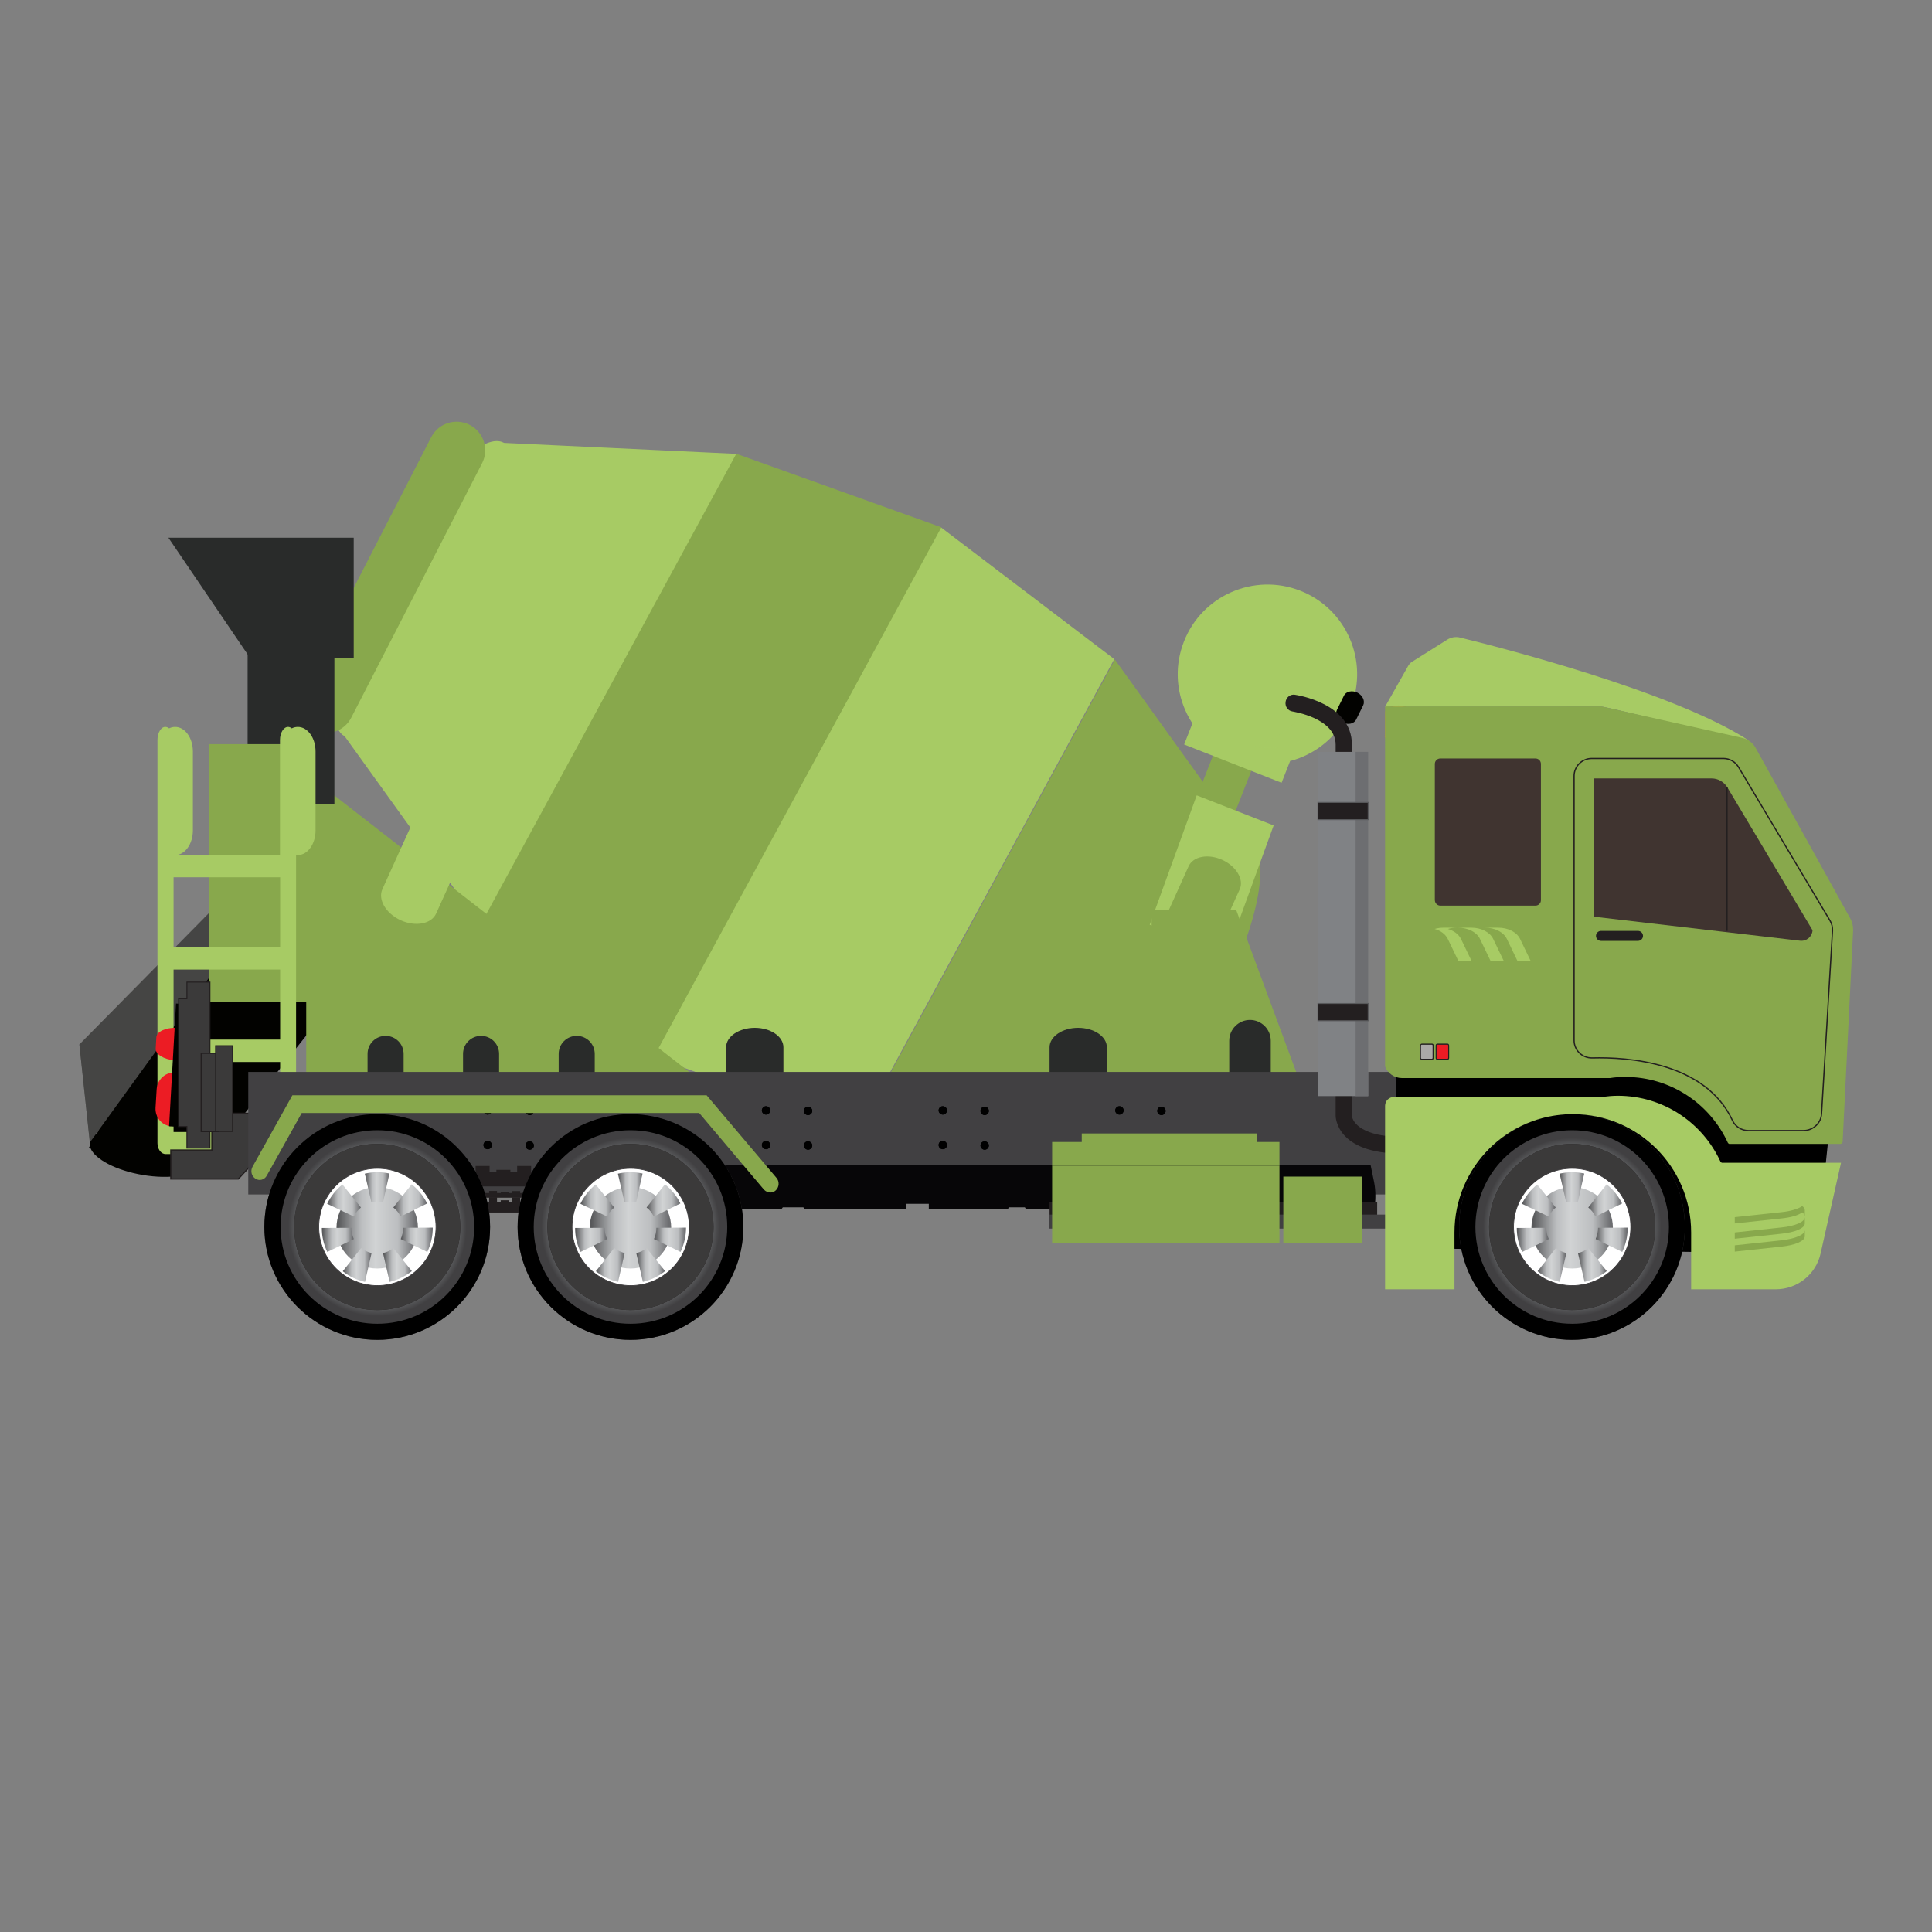 <?xml version="1.0" encoding="utf-8"?>
<!-- Generator: Adobe Illustrator 23.0.1, SVG Export Plug-In . SVG Version: 6.00 Build 0)  -->
<svg version="1.1" id="Layer_1" xmlns="http://www.w3.org/2000/svg" xmlns:xlink="http://www.w3.org/1999/xlink" x="0px" y="0px"
	 viewBox="0 0 1200 1200" style="enable-background:new 0 0 1200 1200;" xml:space="preserve">
<rect x="0" y="0" width="1200" height="1200" fill="#808080" stroke="none"/>
<style type="text/css">
	.st0{display:none;}
	.st1{display:inline;}
	.st2{fill:url(#SVGID_1_);}
	.st3{fill:url(#SVGID_2_);}
	.st4{fill:#A7CB64;}
	.st5{fill:#88A84C;}
	.st6{fill:#292B2A;}
	.st7{opacity:0.16;fill:#A7CB64;enable-background:new    ;}
	.st8{fill:#020200;}
	.st9{opacity:0.28;fill:#F5F5F5;enable-background:new    ;}
	.st10{fill:#EC1C24;}
	.st11{fill:#3B3A3A;stroke:#231F20;stroke-width:0.591;stroke-miterlimit:10;}
	.st12{fill:#3B3A3A;stroke:#231F20;stroke-width:0.774;stroke-miterlimit:10;}
	.st13{fill:#414042;}
	.st14{fill:#070608;}
	.st15{fill:#231F20;}
	.st16{fill:#3D3B3D;}
	.st17{fill:url(#SVGID_3_);}
	.st18{fill:#3B3A3A;}
	.st19{fill:#FFFFFF;stroke:#3D3B3D;stroke-width:0.429;stroke-miterlimit:10;}
	.st20{fill:url(#SVGID_4_);}
	.st21{fill:url(#SVGID_5_);}
	.st22{fill:url(#SVGID_6_);}
	.st23{fill:url(#SVGID_7_);}
	.st24{fill:url(#SVGID_8_);}
	.st25{fill:url(#SVGID_9_);}
	.st26{fill:url(#SVGID_10_);}
	.st27{fill:url(#SVGID_11_);}
	.st28{fill:url(#SVGID_12_);}
	.st29{fill:url(#SVGID_13_);}
	.st30{fill:url(#SVGID_14_);}
	.st31{fill:url(#SVGID_15_);}
	.st32{fill:url(#SVGID_16_);}
	.st33{fill:url(#SVGID_17_);}
	.st34{fill:url(#SVGID_18_);}
	.st35{fill:url(#SVGID_19_);}
	.st36{fill:url(#SVGID_20_);}
	.st37{fill:#FFB932;stroke:#A97C50;stroke-width:0.36;stroke-miterlimit:10;}
	.st38{fill:#808285;}
	.st39{fill:#6D6E71;}
	.st40{fill:#231F20;stroke:#58595B;stroke-width:0.576;stroke-miterlimit:10;}
	.st41{fill:url(#SVGID_21_);}
	.st42{fill:url(#SVGID_22_);}
	.st43{fill:url(#SVGID_23_);}
	.st44{fill:url(#SVGID_24_);}
	.st45{fill:url(#SVGID_25_);}
	.st46{fill:url(#SVGID_26_);}
	.st47{fill:url(#SVGID_27_);}
	.st48{fill:url(#SVGID_28_);}
	.st49{fill:url(#SVGID_29_);}
	.st50{fill:none;stroke:#231F20;stroke-width:0.774;stroke-miterlimit:10;}
	.st51{fill:#403430;}
	.st52{fill:#ED1C24;}
	.st53{fill:#ABA9A7;}
</style>
<g class="st0">
	<path class="st1" d="M944.2,598.3c-1.6,0-2.9,1.3-2.9,2.9c0,1.6,1.3,2.9,2.9,2.9c1.6,0,2.9-1.3,2.9-2.9
		C947.1,599.6,945.8,598.3,944.2,598.3z"/>
	<path class="st1" d="M944.2,598.3c-1.6,0-2.9,1.3-2.9,2.9c0,1.6,1.3,2.9,2.9,2.9c1.6,0,2.9-1.3,2.9-2.9
		C947.1,599.6,945.8,598.3,944.2,598.3z"/>
	<g class="st1">
		<path d="M944.2,599.2c-1.1,0-2,0.9-2,2.1c0,1.1,0.9,2,2.1,2c1.1,0,2-0.9,2-2.1C946.2,600.1,945.3,599.1,944.2,599.2z"/>
		<path d="M942.1,601.2c0-1.1,0.9-2.1,2.1-2.1c1.1,0,2.1,0.9,2.1,2.1c0,1.1-0.9,2.1-2.1,2.1C943.1,603.3,942.1,602.4,942.1,601.2z
			 M946.2,601.2c0-1.1-0.9-2-2.1-2c-1.1,0-2,0.9-2,2.1c0,1.1,0.9,2,2.1,2C945.3,603.2,946.2,602.3,946.2,601.2z"/>
	</g>
	<g class="st1">
		<g>
			<path d="M944.2,599.6c-0.9,0-1.6,0.7-1.6,1.6c0,0.9,0.7,1.6,1.6,1.6c0.9,0,1.6-0.7,1.6-1.6S945,599.6,944.2,599.6z"/>
			<path d="M942.5,601.2c0-0.9,0.7-1.7,1.7-1.7c0.9,0,1.7,0.7,1.7,1.7c0,0.9-0.7,1.7-1.7,1.7C943.3,602.9,942.5,602.2,942.5,601.2z
				 M945.7,601.2c0-0.8-0.7-1.5-1.5-1.5s-1.5,0.7-1.5,1.5s0.7,1.5,1.5,1.5S945.7,602,945.7,601.2z"/>
		</g>
	</g>
</g>
<g class="st0">
	<path class="st1" d="M914.9,598.6c-1.6,0-2.9,1.3-2.9,2.9c0,1.6,1.3,2.9,2.9,2.9c1.6,0,2.9-1.3,2.9-2.9
		C917.8,599.9,916.5,598.6,914.9,598.6z"/>
	<path class="st1" d="M914.9,598.6c-1.6,0-2.9,1.3-2.9,2.9c0,1.6,1.3,2.9,2.9,2.9c1.6,0,2.9-1.3,2.9-2.9
		C917.8,599.9,916.5,598.6,914.9,598.6z"/>
	<g class="st1">
		<path d="M914.9,599.5c-1.1,0-2,0.9-2,2.1c0,1.1,0.9,2,2.1,2c1.1,0,2-0.9,2-2.1C917,600.4,916,599.5,914.9,599.5z"/>
		<path d="M912.8,601.6c0-1.1,0.9-2.1,2.1-2.1c1.1,0,2.1,0.9,2.1,2.1c0,1.1-0.9,2.1-2.1,2.1C913.8,603.6,912.8,602.7,912.8,601.6z
			 M916.9,601.5c0-1.1-0.9-2-2.1-2c-1.1,0-2,0.9-2,2.1c0,1.1,0.9,2,2.1,2C916,603.6,917,602.6,916.9,601.5z"/>
	</g>
	<g class="st1">
		<g>
			<path d="M914.9,599.9c-0.9,0-1.6,0.7-1.6,1.6c0,0.9,0.7,1.6,1.6,1.6c0.9,0,1.6-0.7,1.6-1.6C916.5,600.6,915.7,599.9,914.9,599.9z
				"/>
			<path d="M913.2,601.6c0-0.9,0.7-1.7,1.7-1.7c0.9,0,1.7,0.7,1.7,1.7c0,0.9-0.7,1.7-1.7,1.7C914,603.2,913.2,602.5,913.2,601.6z
				 M916.4,601.5c0-0.8-0.7-1.5-1.5-1.5s-1.5,0.7-1.5,1.5s0.7,1.5,1.5,1.5S916.4,602.3,916.4,601.5z"/>
		</g>
	</g>
</g>
<linearGradient id="SVGID_1_" gradientUnits="userSpaceOnUse" x1="1046.176" y1="471.15" x2="1054.23" y2="471.15" gradientTransform="matrix(1 0 0 -1 0 1200)">
	<stop  offset="0" style="stop-color:#231F20"/>
	<stop  offset="0.413" style="stop-color:#252122"/>
	<stop  offset="0.562" style="stop-color:#2B2729"/>
	<stop  offset="0.667" style="stop-color:#353334"/>
	<stop  offset="0.739" style="stop-color:#414042"/>
	<stop  offset="0.765" style="stop-color:#4D4D4F"/>
	<stop  offset="0.798" style="stop-color:#555658"/>
	<stop  offset="0.849" style="stop-color:#58595B"/>
	<stop  offset="0.921" style="stop-color:#414042"/>
</linearGradient>
<rect x="1046.2" y="690.3" class="st2" width="8.1" height="77.1"/>
<linearGradient id="SVGID_2_" gradientUnits="userSpaceOnUse" x1="1054.23" y1="486.75" x2="1068.63" y2="486.75" gradientTransform="matrix(1 0 0 -1 0 1200)">
	<stop  offset="0" style="stop-color:#231F20"/>
	<stop  offset="0.413" style="stop-color:#252122"/>
	<stop  offset="0.562" style="stop-color:#2B2729"/>
	<stop  offset="0.667" style="stop-color:#353334"/>
	<stop  offset="0.739" style="stop-color:#414042"/>
	<stop  offset="0.765" style="stop-color:#4D4D4F"/>
	<stop  offset="0.798" style="stop-color:#555658"/>
	<stop  offset="0.849" style="stop-color:#58595B"/>
	<stop  offset="0.921" style="stop-color:#414042"/>
</linearGradient>
<rect x="1054.2" y="693.4" class="st3" width="14.4" height="39.7"/>
<g>
	<polygon class="st4" points="405.3,656.2 533.2,702.1 692.1,409.4 584,327.2 	"/>
	<polygon class="st5" points="297.9,574.3 406,656.6 584.7,327.5 456.9,281.7 	"/>
	<path class="st4" d="M312.9,275c0.1,0,0.1,0.1,0.2,0.1l144.2,6.8l-64,117.8l-30.9,57l-64,117.8L214,457.2c0,0,0,0-0.1,0
		c-13.9-7.5-3-54.4,24.3-104.7C265.6,302.1,299,267.4,312.9,275z"/>
	<path class="st5" d="M776.8,526.9c13.7,7.8,2.7,54.5-24.5,104.6c-27.1,49.9-60.2,84.4-74.3,77.6l-144.4-6.8l64-117.8l30.9-57
		l64-117.8L776.8,526.9z"/>
	<path class="st5" d="M194.3,453.4L194.3,453.4c8.7,4.5,19.5,1,23.9-7.7l81.2-157.9c4.5-8.7,1-19.5-7.7-23.9l0,0
		c-8.7-4.5-19.5-1-23.9,7.7l-81.2,157.9C182.2,438.1,185.6,448.9,194.3,453.4z"/>
	<path class="st6" d="M451,670.8v-20.3c0-6.7,8-12.1,17.8-12.1s17.8,5.4,17.8,12.1v20.3H451z"/>
	<path class="st6" d="M651.9,670.8v-20.3c0-6.7,8-12.1,17.8-12.1s17.8,5.4,17.8,12.1v20.3H651.9z"/>
	
		<rect x="736.8" y="471.5" transform="matrix(0.366 -0.931 0.931 0.366 31.909 1015.478)" class="st5" width="48.1" height="25.6"/>
	<polygon class="st4" points="714.1,574.4 761.8,593.2 791.1,512.7 743.3,494 	"/>
	<g>
		<path class="st4" d="M735.4,398.4c-11.3,28.6,2.8,61,31.5,72.2c28.6,11.3,61-2.8,72.2-31.5c11.2-28.6-2.8-61-31.5-72.2
			C779,355.7,746.6,369.8,735.4,398.4z"/>
		<path class="st7" d="M818.9,427.2c5.8-14.7,5.4-30.6,0-44.6c14.6,12.6,20.4,33.5,13,52.4c-8.5,21.5-31.2,33.3-53.1,28.6
			C796.5,458.4,811.7,445.4,818.9,427.2z"/>
		
			<rect x="760.8" y="435.1" transform="matrix(0.366 -0.931 0.931 0.366 51.962 1011.468)" class="st4" width="14.4" height="65"/>
	</g>
	<polygon class="st5" points="715.3,667.5 805.7,667.5 767.9,565.4 715.3,565.4 	"/>
	<path class="st8" d="M834,448.8c3.3,1.6,7.1,0.8,8.4-2l4.3-8.7c1.3-2.7-0.3-6.2-3.6-7.9l0,0c-3.3-1.6-7.1-0.8-8.4,2l-4.3,8.7
		C829.1,443.6,830.7,447.1,834,448.8L834,448.8z"/>
	<path class="st6" d="M763.5,667.9v-21.5c0-7.1,5.8-12.9,12.9-12.9c7.1,0,12.9,5.8,12.9,12.9v21.5H763.5z"/>
	<path class="st5" d="M720,578.5c-2.8,6.1,2.1,14.3,10.8,18.3l0,0c8.8,4,18.1,2.2,20.9-3.9l18.3-40.5c2.8-6.1-2.1-14.3-10.8-18.3
		l0,0c-8.8-4-18.1-2.2-20.9,3.9L720,578.5z"/>
	<g>
		<path class="st8" d="M55.8,709.6c-0.1,0.7-0.1,1.5,0,2.2l-0.6,1.1l1,0.2c2.7,6.9,15.9,13.9,32.5,16.7s31.4,0.4,36.1-5.3l1,0.2
			l120.5-152.5l-104.4-17.3l-92.6,93.8L55.8,709.6z M59.4,704.6l2-2.8l-1.3,2.4C59.9,704.2,59.6,704.4,59.4,704.6z"/>
		<polygon class="st9" points="164.1,560 55.8,709.6 49.3,648.6 140.7,556.1 		"/>
	</g>
	<polygon class="st5" points="190.2,675.9 441.1,675.9 192.7,482.4 190.2,462.2 	"/>
	<rect x="153.8" y="396.4" class="st6" width="53.9" height="102.8"/>
	<polygon class="st6" points="155.2,408.5 219.7,408.5 219.7,334 104.6,334 	"/>
	<path class="st6" d="M347,673.2v-18.6c0-6.2,5-11.2,11.2-11.2s11.2,5,11.2,11.2v18.6H347z"/>
	<path class="st6" d="M287.6,673.2v-18.6c0-6.2,5-11.2,11.2-11.2s11.2,5,11.2,11.2v18.6H287.6z"/>
	<path class="st6" d="M228.3,673.2v-18.6c0-6.2,5-11.2,11.2-11.2s11.2,5,11.2,11.2v18.6H228.3z"/>
	<path class="st4" d="M237.5,552.3c-2.9,6.5,2.2,15.1,11.4,19.3l0,0c9.2,4.2,19.1,2.3,22-4.2l19.3-42.7c2.9-6.5-2.2-15.1-11.4-19.2
		l0,0c-9.2-4.2-19.1-2.3-22,4.2L237.5,552.3z"/>
	<rect x="129.7" y="462.2" class="st5" width="62" height="160.2"/>
	<path class="st4" d="M97.8,459.5v7.2v49v193c0,0.3,0,0.6,0,0.8c0,0.1,0,0.2,0,0.4c0,3.4,1.8,6.3,4.2,6.8c0.3,0.1,0.5,0.1,0.8,0.1
		h76.1c0.3,0,0.5,0,0.8-0.1c2.4-0.5,4.2-3.3,4.2-6.8c0-0.1,0-0.2,0-0.4c0-0.3,0-0.6,0-0.8V531c0.4,0.1,0.7,0.1,1.1,0.1
		c6.1,0,11-6.9,11-15.3v-49c0-8.5-4.9-15.3-11-15.3c-1.3,0-2.6,0.3-3.8,0.9c-0.7-0.6-1.5-0.9-2.3-0.9c-2.7,0-5,3.6-5,8.1v7.2v49
		v15.3h-65.1h-1.1V531c0.4,0.1,0.7,0.1,1.1,0.1c6.1,0,11-6.9,11-15.3v-49c0-8.5-4.9-15.3-11-15.3c-1.3,0-2.6,0.3-3.8,0.9
		c-0.7-0.6-1.5-0.9-2.3-0.9C100.1,451.4,97.8,455.1,97.8,459.5z M174,645.7h-66.2v-43.5H174V645.7z M174,703.1h-66.2v-43.5H174
		V703.1z M174,544.9v43.5h-66.2v-43.5H174z"/>
	<g>
		<g>
			<g>
				<path class="st10" d="M107.9,666.2c-5.5,0-10.2,4.5-10.6,10.3l-0.7,11.6c-0.3,5.8,3.8,10.8,9.3,11.4L107.9,666.2z"/>
				<path class="st10" d="M109.5,638.4c-6.7-0.2-12.2,2.4-12.4,5.9l-0.4,7c-0.2,3.5,5,6.7,11.7,7.3L109.5,638.4z"/>
			</g>
			
				<rect x="71.5" y="659.3" transform="matrix(5.650797e-02 -0.998 0.998 5.650797e-02 -557.011 733.668)" class="st8" width="76.4" height="4.4"/>
		</g>
		<polygon class="st11" points="110.9,699.7 110.9,620.3 116.1,620.3 116.1,610 130.4,610 130.4,713.1 116.1,713.1 116.1,699.7 		
			"/>
		<path class="st12" d="M131.6,714.3v-22.8h33v19.2c0,2.3-0.9,4.6-2.5,6.3L148,732.3h-41.9v-18H131.6z"/>
		<g>
			<rect x="125" y="654.2" class="st12" width="10.5" height="48.6"/>
			<rect x="134" y="649.6" class="st12" width="10.5" height="53.1"/>
		</g>
	</g>
	<rect x="154.2" y="665.8" class="st13" width="967.1" height="76.1"/>
	<path class="st14" d="M485.4,751l0.8-1.1H499l0.7,1.1h62.9v-3.3h14.3v3.3H626l0.6-1.1h10l0.6,1.1h216.4c0.9-5,1-11.1-0.1-16.7
		l-2.2-10.7H395.2l1,27.4H485.4z"/>
	<g>
		<rect x="288.9" y="728.1" class="st15" width="45.3" height="8.8"/>
		<rect x="321.2" y="724.2" class="st15" width="8.7" height="7.8"/>
		<rect x="308.3" y="726.6" class="st15" width="8.7" height="7.8"/>
		<rect x="295.4" y="724.2" class="st15" width="8.7" height="7.8"/>
	</g>
	<g>
		<rect x="300.3" y="741" class="st15" width="25.2" height="2.9"/>
		<rect x="318.2" y="739.8" class="st15" width="4.9" height="2.6"/>
		<rect x="311" y="740.6" class="st15" width="4.9" height="2.6"/>
		<rect x="303.8" y="739.7" class="st15" width="4.9" height="2.6"/>
	</g>
	<g>
		<rect x="300.3" y="746.5" class="st15" width="25.2" height="6.6"/>
		<rect x="318.2" y="743.7" class="st15" width="4.9" height="5.8"/>
		<rect x="311" y="745.5" class="st15" width="4.9" height="5.8"/>
		<rect x="303.8" y="743.6" class="st15" width="4.9" height="5.8"/>
	</g>
	<g>
		<path class="st16" d="M461.7,762.1c0,38.7-31.4,70.1-70.1,70.1s-70.1-31.4-70.1-70.1c0-38.7,31.4-70.1,70.1-70.1
			C430.3,692.1,461.7,723.4,461.7,762.1z"/>
		<path d="M461.7,762.1c0,38.7-31.4,70.1-70.1,70.1s-70.1-31.4-70.1-70.1c0-38.7,31.4-70.1,70.1-70.1
			C430.3,692.1,461.7,723.4,461.7,762.1z"/>
		
			<radialGradient id="SVGID_3_" cx="3635.58" cy="437.9" r="60.1" gradientTransform="matrix(-1 0 0 -1 4027.18 1200)" gradientUnits="userSpaceOnUse">
			<stop  offset="0" style="stop-color:#231F20"/>
			<stop  offset="0.413" style="stop-color:#252122"/>
			<stop  offset="0.562" style="stop-color:#2B2729"/>
			<stop  offset="0.667" style="stop-color:#353334"/>
			<stop  offset="0.739" style="stop-color:#414042"/>
			<stop  offset="0.765" style="stop-color:#4D4D4F"/>
			<stop  offset="0.798" style="stop-color:#555658"/>
			<stop  offset="0.849" style="stop-color:#58595B"/>
			<stop  offset="0.921" style="stop-color:#414042"/>
		</radialGradient>
		<path class="st17" d="M451.7,762.1c0,33.2-26.9,60.1-60.1,60.1s-60.1-26.9-60.1-60.1c0-33.2,26.9-60.1,60.1-60.1
			S451.7,728.9,451.7,762.1z"/>
		<path class="st15" d="M443.2,762.1c0,28.5-23.1,51.6-51.6,51.6S340,790.6,340,762.1s23.1-51.6,51.6-51.6
			C420.1,710.6,443.2,733.7,443.2,762.1z"/>
		<path class="st18" d="M443.2,762.1c0,28.5-23.1,51.6-51.6,51.6S340,790.6,340,762.1s23.1-51.6,51.6-51.6
			C420.1,710.6,443.2,733.7,443.2,762.1z"/>
		<path class="st19" d="M428.1,762.1c0,20.1-16.3,36.4-36.4,36.4s-36.4-16.3-36.4-36.4c0-20.1,16.3-36.4,36.4-36.4
			C411.7,725.7,428.1,742,428.1,762.1z"/>
		<g>
			<g>
				
					<linearGradient id="SVGID_4_" gradientUnits="userSpaceOnUse" x1="3610.28" y1="437.4" x2="3660.88" y2="437.4" gradientTransform="matrix(-1 0 0 -1 4027.18 1200)">
					<stop  offset="3.030300e-02" style="stop-color:#6D6E71"/>
					<stop  offset="0.248" style="stop-color:#BCBEC0"/>
					<stop  offset="0.521" style="stop-color:#D1D3D4"/>
					<stop  offset="0.691" style="stop-color:#BCBEC0"/>
					<stop  offset="0.976" style="stop-color:#58595B"/>
				</linearGradient>
				<path class="st20" d="M416.9,762.6c0,14-11.3,25.3-25.3,25.3s-25.3-11.3-25.3-25.3s11.3-25.3,25.3-25.3S416.9,748.6,416.9,762.6
					z"/>
			</g>
			<g>
				
					<linearGradient id="SVGID_5_" gradientUnits="userSpaceOnUse" x1="3604.58" y1="454.4" x2="3625.58" y2="454.4" gradientTransform="matrix(-1 0 0 -1 4027.18 1200)">
					<stop  offset="3.030300e-02" style="stop-color:#6D6E71"/>
					<stop  offset="0.248" style="stop-color:#BCBEC0"/>
					<stop  offset="0.521" style="stop-color:#D1D3D4"/>
					<stop  offset="0.691" style="stop-color:#BCBEC0"/>
					<stop  offset="0.976" style="stop-color:#58595B"/>
				</linearGradient>
				<path class="st21" d="M401.6,750l11.4-14.4c4,3.2,7.4,7.3,9.6,11.9l-16.5,8.1C405,753.4,403.5,751.4,401.6,750z"/>
				
					<linearGradient id="SVGID_6_" gradientUnits="userSpaceOnUse" x1="3614.08" y1="414.3" x2="3631.98" y2="414.3" gradientTransform="matrix(-1 0 0 -1 4027.18 1200)">
					<stop  offset="3.030300e-02" style="stop-color:#6D6E71"/>
					<stop  offset="0.248" style="stop-color:#BCBEC0"/>
					<stop  offset="0.521" style="stop-color:#D1D3D4"/>
					<stop  offset="0.691" style="stop-color:#BCBEC0"/>
					<stop  offset="0.976" style="stop-color:#58595B"/>
				</linearGradient>
				<path class="st22" d="M413.1,789.5c-4,3.2-8.8,5.5-13.8,6.7l-4.1-17.9c2.3-0.5,4.6-1.6,6.4-3.1L413.1,789.5z"/>
				
					<linearGradient id="SVGID_7_" gradientUnits="userSpaceOnUse" x1="3645.641" y1="454.35" x2="3666.665" y2="454.35" gradientTransform="matrix(-1 0 0 -1 4027.18 1200)">
					<stop  offset="3.030300e-02" style="stop-color:#6D6E71"/>
					<stop  offset="0.248" style="stop-color:#BCBEC0"/>
					<stop  offset="0.521" style="stop-color:#D1D3D4"/>
					<stop  offset="0.691" style="stop-color:#BCBEC0"/>
					<stop  offset="0.976" style="stop-color:#58595B"/>
				</linearGradient>
				<path class="st23" d="M377.1,755.6l-16.6-7.9c2.2-4.6,5.5-8.8,9.5-12l11.5,14.3C379.7,751.5,378.1,753.4,377.1,755.6z"/>
				
					<linearGradient id="SVGID_8_" gradientUnits="userSpaceOnUse" x1="3601.08" y1="429.95" x2="3621.034" y2="429.95" gradientTransform="matrix(-1 0 0 -1 4027.18 1200)">
					<stop  offset="3.030300e-02" style="stop-color:#6D6E71"/>
					<stop  offset="0.248" style="stop-color:#BCBEC0"/>
					<stop  offset="0.521" style="stop-color:#D1D3D4"/>
					<stop  offset="0.691" style="stop-color:#BCBEC0"/>
					<stop  offset="0.976" style="stop-color:#58595B"/>
				</linearGradient>
				<path class="st24" d="M407.7,762.6L407.7,762.6l18.4-0.1v0.1c0,5.2-1.2,10.3-3.4,15l-16.5-8C407.2,767.4,407.7,765,407.7,762.6z
					"/>
				
					<linearGradient id="SVGID_9_" gradientUnits="userSpaceOnUse" x1="3650.08" y1="429.9" x2="3670.041" y2="429.9" gradientTransform="matrix(-1 0 0 -1 4027.18 1200)">
					<stop  offset="3.030300e-02" style="stop-color:#6D6E71"/>
					<stop  offset="0.248" style="stop-color:#BCBEC0"/>
					<stop  offset="0.521" style="stop-color:#D1D3D4"/>
					<stop  offset="0.691" style="stop-color:#BCBEC0"/>
					<stop  offset="0.976" style="stop-color:#58595B"/>
				</linearGradient>
				<path class="st25" d="M375.5,762.6c0,2.4,0.6,4.8,1.6,7l-16.5,8c-2.3-4.7-3.4-9.7-3.4-14.9L375.5,762.6z"/>
				
					<linearGradient id="SVGID_10_" gradientUnits="userSpaceOnUse" x1="3628.016" y1="462.556" x2="3643.316" y2="462.556" gradientTransform="matrix(-1 0 0 -1 4027.18 1200)">
					<stop  offset="3.030300e-02" style="stop-color:#6D6E71"/>
					<stop  offset="0.248" style="stop-color:#BCBEC0"/>
					<stop  offset="0.521" style="stop-color:#D1D3D4"/>
					<stop  offset="0.691" style="stop-color:#BCBEC0"/>
					<stop  offset="0.976" style="stop-color:#58595B"/>
				</linearGradient>
				<path class="st26" d="M383.8,729c5-1.2,10.3-1.2,15.3-0.1l-4,17.9c-2.3-0.5-4.8-0.5-7.2,0L383.8,729z"/>
				
					<linearGradient id="SVGID_11_" gradientUnits="userSpaceOnUse" x1="3639.139" y1="414.3" x2="3657.039" y2="414.3" gradientTransform="matrix(-1 0 0 -1 4027.18 1200)">
					<stop  offset="3.030300e-02" style="stop-color:#6D6E71"/>
					<stop  offset="0.248" style="stop-color:#BCBEC0"/>
					<stop  offset="0.521" style="stop-color:#D1D3D4"/>
					<stop  offset="0.691" style="stop-color:#BCBEC0"/>
					<stop  offset="0.976" style="stop-color:#58595B"/>
				</linearGradient>
				<path class="st27" d="M388,778.3l-4.1,17.9c-5-1.1-9.8-3.4-13.8-6.6l11.4-14.4C383.5,776.7,385.7,777.7,388,778.3z"/>
			</g>
		</g>
	</g>
	<g>
		<path class="st16" d="M304.4,762.1c0,38.7-31.4,70.1-70.1,70.1s-70.1-31.4-70.1-70.1c0-38.7,31.4-70.1,70.1-70.1
			C273,692.1,304.4,723.4,304.4,762.1z"/>
		<path d="M304.4,762.1c0,38.7-31.4,70.1-70.1,70.1s-70.1-31.4-70.1-70.1c0-38.7,31.4-70.1,70.1-70.1
			C273,692.1,304.4,723.4,304.4,762.1z"/>
		
			<radialGradient id="SVGID_12_" cx="3792.78" cy="437.9" r="60.1" gradientTransform="matrix(-1 0 0 -1 4027.18 1200)" gradientUnits="userSpaceOnUse">
			<stop  offset="0" style="stop-color:#231F20"/>
			<stop  offset="0.413" style="stop-color:#252122"/>
			<stop  offset="0.562" style="stop-color:#2B2729"/>
			<stop  offset="0.667" style="stop-color:#353334"/>
			<stop  offset="0.739" style="stop-color:#414042"/>
			<stop  offset="0.765" style="stop-color:#4D4D4F"/>
			<stop  offset="0.798" style="stop-color:#555658"/>
			<stop  offset="0.849" style="stop-color:#58595B"/>
			<stop  offset="0.921" style="stop-color:#414042"/>
		</radialGradient>
		<path class="st28" d="M294.5,762.1c0,33.2-26.9,60.1-60.1,60.1s-60.1-26.9-60.1-60.1c0-33.2,26.9-60.1,60.1-60.1
			C267.5,702,294.5,728.9,294.5,762.1z"/>
		<path class="st15" d="M285.9,762.1c0,28.5-23.1,51.6-51.6,51.6s-51.6-23.1-51.6-51.6s23.1-51.6,51.6-51.6
			C262.8,710.6,285.9,733.7,285.9,762.1z"/>
		<path class="st18" d="M285.9,762.1c0,28.5-23.1,51.6-51.6,51.6s-51.6-23.1-51.6-51.6s23.1-51.6,51.6-51.6
			C262.8,710.6,285.9,733.7,285.9,762.1z"/>
		<path class="st19" d="M270.8,762.1c0,20.1-16.3,36.4-36.4,36.4S198,782.2,198,762.1c0-20.1,16.3-36.4,36.4-36.4
			C254.5,725.7,270.8,742,270.8,762.1z"/>
		<g>
			<g>
				
					<linearGradient id="SVGID_13_" gradientUnits="userSpaceOnUse" x1="3767.58" y1="437.4" x2="3818.18" y2="437.4" gradientTransform="matrix(-1 0 0 -1 4027.18 1200)">
					<stop  offset="3.030300e-02" style="stop-color:#6D6E71"/>
					<stop  offset="0.248" style="stop-color:#BCBEC0"/>
					<stop  offset="0.521" style="stop-color:#D1D3D4"/>
					<stop  offset="0.691" style="stop-color:#BCBEC0"/>
					<stop  offset="0.976" style="stop-color:#58595B"/>
				</linearGradient>
				<path class="st29" d="M259.6,762.6c0,14-11.3,25.3-25.3,25.3S209,776.6,209,762.6s11.3-25.3,25.3-25.3S259.6,748.6,259.6,762.6z
					"/>
			</g>
			<g>
				
					<linearGradient id="SVGID_14_" gradientUnits="userSpaceOnUse" x1="3761.851" y1="454.4" x2="3782.851" y2="454.4" gradientTransform="matrix(-1 0 0 -1 4027.18 1200)">
					<stop  offset="3.030300e-02" style="stop-color:#6D6E71"/>
					<stop  offset="0.248" style="stop-color:#BCBEC0"/>
					<stop  offset="0.521" style="stop-color:#D1D3D4"/>
					<stop  offset="0.691" style="stop-color:#BCBEC0"/>
					<stop  offset="0.976" style="stop-color:#58595B"/>
				</linearGradient>
				<path class="st30" d="M244.3,750l11.4-14.4c4,3.2,7.4,7.3,9.6,11.9l-16.5,8.1C247.8,753.4,246.2,751.4,244.3,750z"/>
				
					<linearGradient id="SVGID_15_" gradientUnits="userSpaceOnUse" x1="3771.356" y1="414.3" x2="3789.256" y2="414.3" gradientTransform="matrix(-1 0 0 -1 4027.18 1200)">
					<stop  offset="3.030300e-02" style="stop-color:#6D6E71"/>
					<stop  offset="0.248" style="stop-color:#BCBEC0"/>
					<stop  offset="0.521" style="stop-color:#D1D3D4"/>
					<stop  offset="0.691" style="stop-color:#BCBEC0"/>
					<stop  offset="0.976" style="stop-color:#58595B"/>
				</linearGradient>
				<path class="st31" d="M255.8,789.5c-4,3.2-8.8,5.5-13.8,6.7l-4.1-17.9c2.3-0.5,4.6-1.6,6.4-3.1L255.8,789.5z"/>
				
					<linearGradient id="SVGID_16_" gradientUnits="userSpaceOnUse" x1="3802.927" y1="454.35" x2="3823.951" y2="454.35" gradientTransform="matrix(-1 0 0 -1 4027.18 1200)">
					<stop  offset="3.030300e-02" style="stop-color:#6D6E71"/>
					<stop  offset="0.248" style="stop-color:#BCBEC0"/>
					<stop  offset="0.521" style="stop-color:#D1D3D4"/>
					<stop  offset="0.691" style="stop-color:#BCBEC0"/>
					<stop  offset="0.976" style="stop-color:#58595B"/>
				</linearGradient>
				<path class="st32" d="M219.8,755.6l-16.6-7.9c2.2-4.6,5.5-8.8,9.5-12l11.5,14.3C222.4,751.5,220.8,753.4,219.8,755.6z"/>
				
					<linearGradient id="SVGID_17_" gradientUnits="userSpaceOnUse" x1="3758.38" y1="429.95" x2="3778.334" y2="429.95" gradientTransform="matrix(-1 0 0 -1 4027.18 1200)">
					<stop  offset="3.030300e-02" style="stop-color:#6D6E71"/>
					<stop  offset="0.248" style="stop-color:#BCBEC0"/>
					<stop  offset="0.521" style="stop-color:#D1D3D4"/>
					<stop  offset="0.691" style="stop-color:#BCBEC0"/>
					<stop  offset="0.976" style="stop-color:#58595B"/>
				</linearGradient>
				<path class="st33" d="M250.4,762.6L250.4,762.6l18.4-0.1v0.1c0,5.2-1.2,10.3-3.4,15l-16.5-8C249.9,767.4,250.4,765,250.4,762.6z
					"/>
				
					<linearGradient id="SVGID_18_" gradientUnits="userSpaceOnUse" x1="3807.38" y1="429.9" x2="3827.341" y2="429.9" gradientTransform="matrix(-1 0 0 -1 4027.18 1200)">
					<stop  offset="3.030300e-02" style="stop-color:#6D6E71"/>
					<stop  offset="0.248" style="stop-color:#BCBEC0"/>
					<stop  offset="0.521" style="stop-color:#D1D3D4"/>
					<stop  offset="0.691" style="stop-color:#BCBEC0"/>
					<stop  offset="0.976" style="stop-color:#58595B"/>
				</linearGradient>
				<path class="st34" d="M218.2,762.6c0,2.4,0.6,4.8,1.6,7l-16.5,8c-2.3-4.7-3.4-9.7-3.4-14.9L218.2,762.6z"/>
				
					<linearGradient id="SVGID_19_" gradientUnits="userSpaceOnUse" x1="3785.303" y1="462.556" x2="3800.603" y2="462.556" gradientTransform="matrix(-1 0 0 -1 4027.18 1200)">
					<stop  offset="3.030300e-02" style="stop-color:#6D6E71"/>
					<stop  offset="0.248" style="stop-color:#BCBEC0"/>
					<stop  offset="0.521" style="stop-color:#D1D3D4"/>
					<stop  offset="0.691" style="stop-color:#BCBEC0"/>
					<stop  offset="0.976" style="stop-color:#58595B"/>
				</linearGradient>
				<path class="st35" d="M226.6,729c5-1.2,10.3-1.2,15.3-0.1l-4,17.9c-2.3-0.5-4.8-0.5-7.2,0L226.6,729z"/>
				
					<linearGradient id="SVGID_20_" gradientUnits="userSpaceOnUse" x1="3796.426" y1="414.3" x2="3814.326" y2="414.3" gradientTransform="matrix(-1 0 0 -1 4027.18 1200)">
					<stop  offset="3.030300e-02" style="stop-color:#6D6E71"/>
					<stop  offset="0.248" style="stop-color:#BCBEC0"/>
					<stop  offset="0.521" style="stop-color:#D1D3D4"/>
					<stop  offset="0.691" style="stop-color:#BCBEC0"/>
					<stop  offset="0.976" style="stop-color:#58595B"/>
				</linearGradient>
				<path class="st36" d="M230.8,778.3l-4.1,17.9c-5-1.1-9.8-3.4-13.8-6.6l11.4-14.4C226.2,776.7,228.4,777.7,230.8,778.3z"/>
			</g>
		</g>
	</g>
	<g>
		<rect x="651.9" y="746.8" class="st15" width="203.5" height="8.7"/>
		<rect x="651.8" y="754.4" class="st13" width="222.7" height="8.7"/>
	</g>
	<g>
		<g>
			<g>
				<path d="M695.3,687.1c1.4,0,2.6,1.2,2.6,2.6c0,1.4-1.2,2.6-2.6,2.6c-1.4,0-2.6-1.2-2.6-2.6S693.9,687.1,695.3,687.1z"/>
				<path d="M695.3,687.1c1.4,0,2.6,1.2,2.6,2.6c0,1.4-1.2,2.6-2.6,2.6c-1.4,0-2.6-1.2-2.6-2.6S693.9,687.1,695.3,687.1z"/>
				<g>
					<path d="M695.3,687.9c1,0,1.8,0.8,1.8,1.9c0,1-0.8,1.8-1.9,1.8c-1,0-1.8-0.8-1.8-1.9C693.5,688.7,694.3,687.9,695.3,687.9z"/>
					<path d="M695.3,691.6c-1,0-1.8-0.9-1.8-1.9s0.9-1.8,1.9-1.8s1.8,0.9,1.8,1.9C697.1,690.8,696.3,691.6,695.3,691.6z
						 M695.3,691.5c1,0,1.8-0.8,1.8-1.8s-0.8-1.8-1.8-1.8s-1.8,0.8-1.8,1.8S694.3,691.5,695.3,691.5z"/>
				</g>
				<g>
					<g>
						<path d="M695.3,688.3c0.8,0,1.4,0.6,1.4,1.4c0,0.8-0.6,1.4-1.4,1.4c-0.8,0-1.4-0.6-1.4-1.4
							C693.9,688.9,694.6,688.3,695.3,688.3z"/>
						<path d="M695.3,691.2c-0.8,0-1.5-0.7-1.5-1.5s0.7-1.5,1.5-1.5s1.5,0.7,1.5,1.5C696.8,690.6,696.1,691.2,695.3,691.2z
							 M695.3,691c0.7,0,1.3-0.6,1.3-1.3s-0.6-1.3-1.3-1.3s-1.3,0.6-1.3,1.3S694.6,691,695.3,691z"/>
					</g>
				</g>
			</g>
			<g>
				<path d="M721.4,687.4c1.4,0,2.6,1.2,2.6,2.6c0,1.4-1.2,2.6-2.6,2.6c-1.4,0-2.6-1.2-2.6-2.6C718.8,688.5,720,687.4,721.4,687.4z"
					/>
				<path d="M721.4,687.4c1.4,0,2.6,1.2,2.6,2.6c0,1.4-1.2,2.6-2.6,2.6c-1.4,0-2.6-1.2-2.6-2.6C718.8,688.5,720,687.4,721.4,687.4z"
					/>
				<g>
					<path d="M721.4,688.2c1,0,1.8,0.8,1.8,1.9c0,1-0.8,1.8-1.9,1.8c-1,0-1.8-0.8-1.8-1.9C719.6,689,720.4,688.2,721.4,688.2z"/>
					<path d="M721.4,691.9c-1,0-1.8-0.9-1.8-1.9s0.9-1.8,1.9-1.8s1.8,0.9,1.8,1.9C723.2,691,722.4,691.9,721.4,691.9z M721.4,691.8
						c1,0,1.8-0.8,1.8-1.8s-0.8-1.8-1.8-1.8s-1.8,0.8-1.8,1.8C719.6,691,720.4,691.8,721.4,691.8z"/>
				</g>
				<g>
					<g>
						<path d="M721.4,688.6c0.8,0,1.4,0.6,1.4,1.4c0,0.8-0.6,1.4-1.4,1.4c-0.8,0-1.4-0.6-1.4-1.4C720,689.2,720.6,688.6,721.4,688.6
							z"/>
						<path d="M721.4,691.5c-0.8,0-1.5-0.7-1.5-1.5s0.7-1.5,1.5-1.5s1.5,0.7,1.5,1.5C722.9,690.9,722.2,691.5,721.4,691.5z
							 M721.4,691.3c0.7,0,1.3-0.6,1.3-1.3s-0.6-1.3-1.3-1.3s-1.3,0.6-1.3,1.3C720.1,690.7,720.7,691.3,721.4,691.3z"/>
					</g>
				</g>
			</g>
		</g>
		<g>
			<g>
				<path d="M695.3,708.6c1.4,0,2.6,1.2,2.6,2.6c0,1.4-1.2,2.6-2.6,2.6c-1.4,0-2.6-1.2-2.6-2.6C692.7,709.7,693.9,708.6,695.3,708.6
					z"/>
				<path d="M695.3,708.6c1.4,0,2.6,1.2,2.6,2.6c0,1.4-1.2,2.6-2.6,2.6c-1.4,0-2.6-1.2-2.6-2.6C692.7,709.7,693.9,708.6,695.3,708.6
					z"/>
				<g>
					<path d="M695.3,709.3c1,0,1.8,0.8,1.8,1.9c0,1-0.8,1.8-1.9,1.8c-1,0-1.8-0.8-1.8-1.9C693.5,710.1,694.3,709.3,695.3,709.3z"/>
					<path d="M695.3,713c-1,0-1.8-0.9-1.8-1.9s0.9-1.8,1.9-1.8s1.8,0.9,1.8,1.9C697.1,712.2,696.3,713,695.3,713z M695.3,713
						c1,0,1.8-0.8,1.8-1.8s-0.8-1.8-1.8-1.8s-1.8,0.8-1.8,1.8S694.3,713,695.3,713z"/>
				</g>
				<g>
					<g>
						<path d="M695.3,709.8c0.8,0,1.4,0.6,1.4,1.4c0,0.8-0.6,1.4-1.4,1.4c-0.8,0-1.4-0.6-1.4-1.4
							C693.9,710.4,694.6,709.8,695.3,709.8z"/>
						<path d="M695.3,712.7c-0.8,0-1.5-0.7-1.5-1.5s0.7-1.5,1.5-1.5s1.5,0.7,1.5,1.5S696.1,712.7,695.3,712.7z M695.3,712.5
							c0.7,0,1.3-0.6,1.3-1.3s-0.6-1.3-1.3-1.3s-1.3,0.6-1.3,1.3S694.6,712.5,695.3,712.5z"/>
					</g>
				</g>
			</g>
			<g>
				<path d="M721.4,708.9c1.4,0,2.6,1.2,2.6,2.6c0,1.4-1.2,2.6-2.6,2.6c-1.4,0-2.6-1.2-2.6-2.6C718.8,710,720,708.9,721.4,708.9z"/>
				<path d="M721.4,708.9c1.4,0,2.6,1.2,2.6,2.6c0,1.4-1.2,2.6-2.6,2.6c-1.4,0-2.6-1.2-2.6-2.6C718.8,710,720,708.9,721.4,708.9z"/>
				<g>
					<path d="M721.4,709.6c1,0,1.8,0.8,1.8,1.9c0,1-0.8,1.8-1.9,1.8c-1,0-1.8-0.8-1.8-1.9C719.6,710.4,720.4,709.6,721.4,709.6z"/>
					<path d="M721.4,713.3c-1,0-1.8-0.9-1.8-1.9s0.9-1.8,1.9-1.8s1.8,0.9,1.8,1.9C723.2,712.5,722.4,713.3,721.4,713.3z
						 M721.4,713.3c1,0,1.8-0.8,1.8-1.8s-0.8-1.8-1.8-1.8s-1.8,0.8-1.8,1.8C719.6,712.4,720.4,713.3,721.4,713.3z"/>
				</g>
				<g>
					<g>
						<path d="M721.4,710c0.8,0,1.4,0.6,1.4,1.4c0,0.8-0.6,1.4-1.4,1.4c-0.8,0-1.4-0.6-1.4-1.4C720,710.7,720.6,710,721.4,710z"/>
						<path d="M721.4,713c-0.8,0-1.5-0.7-1.5-1.5s0.7-1.5,1.5-1.5s1.5,0.7,1.5,1.5S722.2,713,721.4,713z M721.4,712.8
							c0.7,0,1.3-0.6,1.3-1.3s-0.6-1.3-1.3-1.3s-1.3,0.6-1.3,1.3C720.1,712.2,720.7,712.8,721.4,712.8z"/>
					</g>
				</g>
			</g>
		</g>
	</g>
	<g>
		<g>
			<g>
				<path d="M585.6,687.1c1.4,0,2.6,1.2,2.6,2.6c0,1.4-1.2,2.6-2.6,2.6c-1.4,0-2.6-1.2-2.6-2.6S584.1,687.1,585.6,687.1z"/>
				<path d="M585.6,687.1c1.4,0,2.6,1.2,2.6,2.6c0,1.4-1.2,2.6-2.6,2.6c-1.4,0-2.6-1.2-2.6-2.6S584.1,687.1,585.6,687.1z"/>
				<g>
					<path d="M585.6,687.9c1,0,1.8,0.8,1.8,1.9c0,1-0.8,1.8-1.9,1.8c-1,0-1.8-0.8-1.8-1.9C583.7,688.7,584.6,687.9,585.6,687.9z"/>
					<path d="M585.5,691.6c-1,0-1.8-0.9-1.8-1.9s0.9-1.8,1.9-1.8s1.8,0.9,1.8,1.9S586.5,691.6,585.5,691.6z M585.5,691.5
						c1,0,1.8-0.8,1.8-1.8s-0.8-1.8-1.8-1.8s-1.8,0.8-1.8,1.8S584.5,691.5,585.5,691.5z"/>
				</g>
				<g>
					<g>
						<path d="M585.6,688.3c0.8,0,1.4,0.6,1.4,1.4c0,0.8-0.6,1.4-1.4,1.4c-0.8,0-1.4-0.6-1.4-1.4
							C584.2,688.9,584.8,688.3,585.6,688.3z"/>
						<path d="M585.5,691.2c-0.8,0-1.5-0.7-1.5-1.5s0.7-1.5,1.5-1.5s1.5,0.7,1.5,1.5C587.1,690.6,586.4,691.2,585.5,691.2z
							 M585.6,691c0.7,0,1.3-0.6,1.3-1.3s-0.6-1.3-1.3-1.3s-1.3,0.6-1.3,1.3C584.2,690.4,584.8,691,585.6,691z"/>
					</g>
				</g>
			</g>
			<g>
				<path d="M611.6,687.4c1.4,0,2.6,1.2,2.6,2.6c0,1.4-1.2,2.6-2.6,2.6c-1.4,0-2.6-1.2-2.6-2.6C609,688.5,610.2,687.4,611.6,687.4z"
					/>
				<path d="M611.6,687.4c1.4,0,2.6,1.2,2.6,2.6c0,1.4-1.2,2.6-2.6,2.6c-1.4,0-2.6-1.2-2.6-2.6C609,688.5,610.2,687.4,611.6,687.4z"
					/>
				<g>
					<path d="M611.6,688.2c1,0,1.8,0.8,1.8,1.9c0,1-0.8,1.8-1.9,1.8c-1,0-1.8-0.8-1.8-1.9C609.8,689,610.6,688.2,611.6,688.2z"/>
					<path d="M611.6,691.9c-1,0-1.8-0.9-1.8-1.9s0.9-1.8,1.9-1.8s1.8,0.9,1.8,1.9C613.5,691,612.6,691.9,611.6,691.9z M611.6,691.8
						c1,0,1.8-0.8,1.8-1.8s-0.8-1.8-1.8-1.8s-1.8,0.8-1.8,1.8S610.6,691.8,611.6,691.8z"/>
				</g>
				<g>
					<g>
						<path d="M611.6,688.6c0.8,0,1.4,0.6,1.4,1.4c0,0.8-0.6,1.4-1.4,1.4c-0.8,0-1.4-0.6-1.4-1.4
							C610.2,689.2,610.9,688.6,611.6,688.6z"/>
						<path d="M611.6,691.5c-0.8,0-1.5-0.7-1.5-1.5s0.7-1.5,1.5-1.5s1.5,0.7,1.5,1.5C613.1,690.9,612.5,691.5,611.6,691.5z
							 M611.6,691.3c0.7,0,1.3-0.6,1.3-1.3s-0.6-1.3-1.3-1.3s-1.3,0.6-1.3,1.3S610.9,691.3,611.6,691.3z"/>
					</g>
				</g>
			</g>
		</g>
		<g>
			<g>
				<path d="M585.6,708.6c1.4,0,2.6,1.2,2.6,2.6c0,1.4-1.2,2.6-2.6,2.6c-1.4,0-2.6-1.2-2.6-2.6C583,709.7,584.1,708.6,585.6,708.6z"
					/>
				<path d="M585.6,708.6c1.4,0,2.6,1.2,2.6,2.6c0,1.4-1.2,2.6-2.6,2.6c-1.4,0-2.6-1.2-2.6-2.6C583,709.7,584.1,708.6,585.6,708.6z"
					/>
				<g>
					<path d="M585.6,709.3c1,0,1.8,0.8,1.8,1.9c0,1-0.8,1.8-1.9,1.8c-1,0-1.8-0.8-1.8-1.9C583.7,710.1,584.6,709.3,585.6,709.3z"/>
					<path d="M585.5,713c-1,0-1.8-0.9-1.8-1.9s0.9-1.8,1.9-1.8s1.8,0.9,1.8,1.9S586.5,713,585.5,713z M585.5,713
						c1,0,1.8-0.8,1.8-1.8s-0.8-1.8-1.8-1.8s-1.8,0.8-1.8,1.8S584.5,713,585.5,713z"/>
				</g>
				<g>
					<g>
						<path d="M585.6,709.8c0.8,0,1.4,0.6,1.4,1.4c0,0.8-0.6,1.4-1.4,1.4c-0.8,0-1.4-0.6-1.4-1.4
							C584.2,710.4,584.8,709.8,585.6,709.8z"/>
						<path d="M585.5,712.7c-0.8,0-1.5-0.7-1.5-1.5s0.7-1.5,1.5-1.5s1.5,0.7,1.5,1.5C587.1,712,586.4,712.7,585.5,712.7z
							 M585.6,712.5c0.7,0,1.3-0.6,1.3-1.3s-0.6-1.3-1.3-1.3s-1.3,0.6-1.3,1.3C584.2,711.9,584.8,712.5,585.6,712.5z"/>
					</g>
				</g>
			</g>
			<g>
				<path d="M611.6,708.9c1.4,0,2.6,1.2,2.6,2.6c0,1.4-1.2,2.6-2.6,2.6c-1.4,0-2.6-1.2-2.6-2.6C609,710,610.2,708.9,611.6,708.9z"/>
				<path d="M611.6,708.9c1.4,0,2.6,1.2,2.6,2.6c0,1.4-1.2,2.6-2.6,2.6c-1.4,0-2.6-1.2-2.6-2.6C609,710,610.2,708.9,611.6,708.9z"/>
				<g>
					<path d="M611.6,709.6c1,0,1.8,0.8,1.8,1.9c0,1-0.8,1.8-1.9,1.8c-1,0-1.8-0.8-1.8-1.9C609.8,710.4,610.6,709.6,611.6,709.6z"/>
					<path d="M611.6,713.3c-1,0-1.8-0.9-1.8-1.9s0.9-1.8,1.9-1.8s1.8,0.9,1.8,1.9S612.6,713.3,611.6,713.3z M611.6,713.3
						c1,0,1.8-0.8,1.8-1.8s-0.8-1.8-1.8-1.8s-1.8,0.8-1.8,1.8C609.8,712.4,610.6,713.3,611.6,713.3z"/>
				</g>
				<g>
					<g>
						<path d="M611.6,710c0.8,0,1.4,0.6,1.4,1.4c0,0.8-0.6,1.4-1.4,1.4c-0.8,0-1.4-0.6-1.4-1.4C610.2,710.7,610.9,710,611.6,710z"/>
						<path d="M611.6,713c-0.8,0-1.5-0.7-1.5-1.5s0.7-1.5,1.5-1.5s1.5,0.7,1.5,1.5S612.5,713,611.6,713z M611.6,712.8
							c0.7,0,1.3-0.6,1.3-1.3s-0.6-1.3-1.3-1.3s-1.3,0.6-1.3,1.3S610.9,712.8,611.6,712.8z"/>
					</g>
				</g>
			</g>
		</g>
	</g>
	<g>
		<g>
			<g>
				<path d="M475.8,687.1c1.4,0,2.6,1.2,2.6,2.6c0,1.4-1.2,2.6-2.6,2.6s-2.6-1.2-2.6-2.6C473.2,688.3,474.4,687.1,475.8,687.1z"/>
				<path d="M475.8,687.1c1.4,0,2.6,1.2,2.6,2.6c0,1.4-1.2,2.6-2.6,2.6s-2.6-1.2-2.6-2.6C473.2,688.3,474.4,687.1,475.8,687.1z"/>
				<g>
					<path d="M475.8,687.9c1,0,1.8,0.8,1.8,1.9c0,1-0.8,1.8-1.9,1.8c-1,0-1.8-0.8-1.8-1.9C474,688.7,474.8,687.9,475.8,687.9z"/>
					<path d="M475.8,691.6c-1,0-1.8-0.9-1.8-1.9s0.9-1.8,1.9-1.8s1.8,0.9,1.8,1.9C477.6,690.8,476.8,691.6,475.8,691.6z
						 M475.8,691.5c1,0,1.8-0.8,1.8-1.8s-0.8-1.8-1.8-1.8s-1.8,0.8-1.8,1.8S474.8,691.5,475.8,691.5z"/>
				</g>
				<g>
					<g>
						<path d="M475.8,688.3c0.8,0,1.4,0.6,1.4,1.4c0,0.8-0.6,1.4-1.4,1.4s-1.4-0.6-1.4-1.4C474.4,688.9,475,688.3,475.8,688.3z"/>
						<path d="M475.8,691.2c-0.8,0-1.5-0.7-1.5-1.5s0.7-1.5,1.5-1.5s1.5,0.7,1.5,1.5C477.3,690.6,476.6,691.2,475.8,691.2z
							 M475.8,691c0.7,0,1.3-0.6,1.3-1.3s-0.6-1.3-1.3-1.3c-0.7,0-1.3,0.6-1.3,1.3S475.1,691,475.8,691z"/>
					</g>
				</g>
			</g>
			<g>
				<path d="M501.9,687.4c1.4,0,2.6,1.2,2.6,2.6c0,1.4-1.2,2.6-2.6,2.6s-2.6-1.2-2.6-2.6C499.3,688.5,500.4,687.4,501.9,687.4z"/>
				<path d="M501.9,687.4c1.4,0,2.6,1.2,2.6,2.6c0,1.4-1.2,2.6-2.6,2.6s-2.6-1.2-2.6-2.6C499.3,688.5,500.4,687.4,501.9,687.4z"/>
				<g>
					<path d="M501.9,688.2c1,0,1.8,0.8,1.8,1.9c0,1-0.8,1.8-1.9,1.8c-1,0-1.8-0.8-1.8-1.9C500,689,500.9,688.2,501.9,688.2z"/>
					<path d="M501.8,691.9c-1,0-1.8-0.9-1.8-1.9s0.9-1.8,1.9-1.8s1.8,0.9,1.8,1.9C503.7,691,502.9,691.9,501.8,691.9z M501.8,691.8
						c1,0,1.8-0.8,1.8-1.8s-0.8-1.8-1.8-1.8S500,689,500,690S500.8,691.8,501.8,691.8z"/>
				</g>
				<g>
					<g>
						<path d="M501.9,688.6c0.8,0,1.4,0.6,1.4,1.4c0,0.8-0.6,1.4-1.4,1.4s-1.4-0.6-1.4-1.4C500.5,689.2,501.1,688.6,501.9,688.6z"/>
						<path d="M501.9,691.5c-0.8,0-1.5-0.7-1.5-1.5s0.7-1.5,1.5-1.5s1.5,0.7,1.5,1.5C503.4,690.9,502.7,691.5,501.9,691.5z
							 M501.9,691.3c0.7,0,1.3-0.6,1.3-1.3s-0.6-1.3-1.3-1.3c-0.7,0-1.3,0.6-1.3,1.3C500.5,690.7,501.1,691.3,501.9,691.3z"/>
					</g>
				</g>
			</g>
		</g>
		<g>
			<g>
				<path d="M475.8,708.6c1.4,0,2.6,1.2,2.6,2.6c0,1.4-1.2,2.6-2.6,2.6s-2.6-1.2-2.6-2.6C473.2,709.7,474.4,708.6,475.8,708.6z"/>
				<path d="M475.8,708.6c1.4,0,2.6,1.2,2.6,2.6c0,1.4-1.2,2.6-2.6,2.6s-2.6-1.2-2.6-2.6C473.2,709.7,474.4,708.6,475.8,708.6z"/>
				<g>
					<path d="M475.8,709.3c1,0,1.8,0.8,1.8,1.9c0,1-0.8,1.8-1.9,1.8c-1,0-1.8-0.8-1.8-1.9C474,710.1,474.8,709.3,475.8,709.3z"/>
					<path d="M475.8,713c-1,0-1.8-0.9-1.8-1.9s0.9-1.8,1.9-1.8s1.8,0.9,1.8,1.9C477.6,712.2,476.8,713,475.8,713z M475.8,713
						c1,0,1.8-0.8,1.8-1.8s-0.8-1.8-1.8-1.8s-1.8,0.8-1.8,1.8S474.8,713,475.8,713z"/>
				</g>
				<g>
					<g>
						<path d="M475.8,709.8c0.8,0,1.4,0.6,1.4,1.4c0,0.8-0.6,1.4-1.4,1.4s-1.4-0.6-1.4-1.4C474.4,710.4,475,709.8,475.8,709.8z"/>
						<path d="M475.8,712.7c-0.8,0-1.5-0.7-1.5-1.5s0.7-1.5,1.5-1.5s1.5,0.7,1.5,1.5S476.6,712.7,475.8,712.7z M475.8,712.5
							c0.7,0,1.3-0.6,1.3-1.3s-0.6-1.3-1.3-1.3c-0.7,0-1.3,0.6-1.3,1.3S475.1,712.5,475.8,712.5z"/>
					</g>
				</g>
			</g>
			<g>
				<path d="M501.9,708.9c1.4,0,2.6,1.2,2.6,2.6c0,1.4-1.2,2.6-2.6,2.6s-2.6-1.2-2.6-2.6C499.3,710,500.4,708.9,501.9,708.9z"/>
				<path d="M501.9,708.9c1.4,0,2.6,1.2,2.6,2.6c0,1.4-1.2,2.6-2.6,2.6s-2.6-1.2-2.6-2.6C499.3,710,500.4,708.9,501.9,708.9z"/>
				<g>
					<path d="M501.9,709.6c1,0,1.8,0.8,1.8,1.9c0,1-0.8,1.8-1.9,1.8c-1,0-1.8-0.8-1.8-1.9C500,710.4,500.9,709.6,501.9,709.6z"/>
					<path d="M501.8,713.3c-1,0-1.8-0.9-1.8-1.9s0.9-1.8,1.9-1.8s1.8,0.9,1.8,1.9C503.7,712.5,502.9,713.3,501.8,713.3z
						 M501.8,713.3c1,0,1.8-0.8,1.8-1.8s-0.8-1.8-1.8-1.8s-1.8,0.8-1.8,1.8C500,712.4,500.8,713.3,501.8,713.3z"/>
				</g>
				<g>
					<g>
						<path d="M501.9,710c0.8,0,1.4,0.6,1.4,1.4c0,0.8-0.6,1.4-1.4,1.4s-1.4-0.6-1.4-1.4C500.5,710.7,501.1,710,501.9,710z"/>
						<path d="M501.9,713c-0.8,0-1.5-0.7-1.5-1.5s0.7-1.5,1.5-1.5s1.5,0.7,1.5,1.5S502.7,713,501.9,713z M501.9,712.8
							c0.7,0,1.3-0.6,1.3-1.3s-0.6-1.3-1.3-1.3c-0.7,0-1.3,0.6-1.3,1.3C500.5,712.2,501.1,712.8,501.9,712.8z"/>
					</g>
				</g>
			</g>
		</g>
	</g>
	<g>
		<g>
			<g>
				<path d="M302.9,687.1c1.4,0,2.6,1.2,2.6,2.6c0,1.4-1.2,2.6-2.6,2.6s-2.6-1.2-2.6-2.6S301.5,687.1,302.9,687.1z"/>
				<path d="M302.9,687.1c1.4,0,2.6,1.2,2.6,2.6c0,1.4-1.2,2.6-2.6,2.6s-2.6-1.2-2.6-2.6S301.5,687.1,302.9,687.1z"/>
				<g>
					<path d="M302.9,687.9c1,0,1.8,0.8,1.8,1.9c0,1-0.8,1.8-1.9,1.8c-1,0-1.8-0.8-1.8-1.9C301.1,688.7,301.9,687.9,302.9,687.9z"/>
					<path d="M302.9,691.6c-1,0-1.8-0.9-1.8-1.9s0.9-1.8,1.9-1.8s1.8,0.9,1.8,1.9C304.7,690.8,303.9,691.6,302.9,691.6z
						 M302.9,691.5c1,0,1.8-0.8,1.8-1.8s-0.8-1.8-1.8-1.8s-1.8,0.8-1.8,1.8S301.9,691.5,302.9,691.5z"/>
				</g>
				<g>
					<g>
						<path d="M302.9,688.3c0.8,0,1.4,0.6,1.4,1.4c0,0.8-0.6,1.4-1.4,1.4s-1.4-0.6-1.4-1.4C301.5,688.9,302.1,688.3,302.9,688.3z"/>
						<path d="M302.9,691.2c-0.8,0-1.5-0.7-1.5-1.5s0.7-1.5,1.5-1.5s1.5,0.7,1.5,1.5C304.4,690.6,303.7,691.2,302.9,691.2z
							 M302.9,691c0.7,0,1.3-0.6,1.3-1.3s-0.6-1.3-1.3-1.3c-0.7,0-1.3,0.6-1.3,1.3S302.2,691,302.9,691z"/>
					</g>
				</g>
			</g>
			<g>
				<path d="M329,687.4c1.4,0,2.6,1.2,2.6,2.6c0,1.4-1.2,2.6-2.6,2.6s-2.6-1.2-2.6-2.6C326.4,688.5,327.5,687.4,329,687.4z"/>
				<path d="M329,687.4c1.4,0,2.6,1.2,2.6,2.6c0,1.4-1.2,2.6-2.6,2.6s-2.6-1.2-2.6-2.6C326.4,688.5,327.5,687.4,329,687.4z"/>
				<g>
					<path d="M329,688.2c1,0,1.8,0.8,1.8,1.9c0,1-0.8,1.8-1.9,1.8c-1,0-1.8-0.8-1.8-1.9C327.1,689,328,688.2,329,688.2z"/>
					<path d="M328.9,691.9c-1,0-1.8-0.9-1.8-1.9s0.9-1.8,1.9-1.8s1.8,0.9,1.8,1.9C330.8,691,329.9,691.9,328.9,691.9z M328.9,691.8
						c1,0,1.8-0.8,1.8-1.8s-0.8-1.8-1.8-1.8s-1.8,0.8-1.8,1.8S327.9,691.8,328.9,691.8z"/>
				</g>
				<g>
					<g>
						<path d="M329,688.6c0.8,0,1.4,0.6,1.4,1.4c0,0.8-0.6,1.4-1.4,1.4s-1.4-0.6-1.4-1.4C327.6,689.2,328.2,688.6,329,688.6z"/>
						<path d="M328.9,691.5c-0.8,0-1.5-0.7-1.5-1.5s0.7-1.5,1.5-1.5s1.5,0.7,1.5,1.5C330.5,690.9,329.8,691.5,328.9,691.5z
							 M329,691.3c0.7,0,1.3-0.6,1.3-1.3s-0.6-1.3-1.3-1.3c-0.7,0-1.3,0.6-1.3,1.3C327.6,690.7,328.2,691.3,329,691.3z"/>
					</g>
				</g>
			</g>
		</g>
		<g>
			<g>
				<path d="M302.9,708.6c1.4,0,2.6,1.2,2.6,2.6c0,1.4-1.2,2.6-2.6,2.6s-2.6-1.2-2.6-2.6C300.3,709.7,301.5,708.6,302.9,708.6z"/>
				<path d="M302.9,708.6c1.4,0,2.6,1.2,2.6,2.6c0,1.4-1.2,2.6-2.6,2.6s-2.6-1.2-2.6-2.6C300.3,709.7,301.5,708.6,302.9,708.6z"/>
				<g>
					<path d="M302.9,709.3c1,0,1.8,0.8,1.8,1.9c0,1-0.8,1.8-1.9,1.8c-1,0-1.8-0.8-1.8-1.9C301.1,710.1,301.9,709.3,302.9,709.3z"/>
					<path d="M302.9,713c-1,0-1.8-0.9-1.8-1.9s0.9-1.8,1.9-1.8s1.8,0.9,1.8,1.9C304.7,712.2,303.9,713,302.9,713z M302.9,713
						c1,0,1.8-0.8,1.8-1.8s-0.8-1.8-1.8-1.8s-1.8,0.8-1.8,1.8S301.9,713,302.9,713z"/>
				</g>
				<g>
					<g>
						<path d="M302.9,709.8c0.8,0,1.4,0.6,1.4,1.4c0,0.8-0.6,1.4-1.4,1.4s-1.4-0.6-1.4-1.4C301.5,710.4,302.1,709.8,302.9,709.8z"/>
						<path d="M302.9,712.7c-0.8,0-1.5-0.7-1.5-1.5s0.7-1.5,1.5-1.5s1.5,0.7,1.5,1.5S303.7,712.7,302.9,712.7z M302.9,712.5
							c0.7,0,1.3-0.6,1.3-1.3s-0.6-1.3-1.3-1.3c-0.7,0-1.3,0.6-1.3,1.3S302.2,712.5,302.9,712.5z"/>
					</g>
				</g>
			</g>
			<g>
				<path d="M329,708.9c1.4,0,2.6,1.2,2.6,2.6c0,1.4-1.2,2.6-2.6,2.6s-2.6-1.2-2.6-2.6C326.4,710,327.5,708.9,329,708.9z"/>
				<path d="M329,708.9c1.4,0,2.6,1.2,2.6,2.6c0,1.4-1.2,2.6-2.6,2.6s-2.6-1.2-2.6-2.6C326.4,710,327.5,708.9,329,708.9z"/>
				<g>
					<path d="M329,709.6c1,0,1.8,0.8,1.8,1.9c0,1-0.8,1.8-1.9,1.8c-1,0-1.8-0.8-1.8-1.9C327.1,710.4,328,709.6,329,709.6z"/>
					<path d="M328.9,713.3c-1,0-1.8-0.9-1.8-1.9s0.9-1.8,1.9-1.8s1.8,0.9,1.8,1.9S329.9,713.3,328.9,713.3z M328.9,713.3
						c1,0,1.8-0.8,1.8-1.8s-0.8-1.8-1.8-1.8s-1.8,0.8-1.8,1.8C327.1,712.4,327.9,713.3,328.9,713.3z"/>
				</g>
				<g>
					<g>
						<path d="M329,710c0.8,0,1.4,0.6,1.4,1.4c0,0.8-0.6,1.4-1.4,1.4s-1.4-0.6-1.4-1.4C327.6,710.7,328.2,710,329,710z"/>
						<path d="M328.9,713c-0.8,0-1.5-0.7-1.5-1.5s0.7-1.5,1.5-1.5s1.5,0.7,1.5,1.5C330.5,712.3,329.8,713,328.9,713z M329,712.8
							c0.7,0,1.3-0.6,1.3-1.3s-0.6-1.3-1.3-1.3c-0.7,0-1.3,0.6-1.3,1.3C327.6,712.2,328.2,712.8,329,712.8z"/>
					</g>
				</g>
			</g>
		</g>
	</g>
	<path class="st5" d="M478.5,740.7c1.2,0,2.5-0.5,3.4-1.4c2.1-2,2.3-5.5,0.4-7.7l-43.4-51.3H181.6l-24.7,44.3
		c-1.5,2.6-0.7,6,1.8,7.5c2.4,1.6,5.6,0.7,7-1.9l21.7-38.9h246.9l40.3,47.7C475.7,740.1,477.1,740.7,478.5,740.7z"/>
	<g>
		<g>
			<rect x="653.5" y="724" class="st5" width="141.2" height="48.3"/>
			<polygon class="st5" points="671.9,704 780.7,704 780.7,709.3 794.7,709.3 794.7,724 653.5,724 653.5,709.3 671.9,709.3 			"/>
		</g>
		<g>
			<g>
				<rect x="797.1" y="730.8" class="st5" width="49.1" height="41.5"/>
				<rect x="816.4" y="764" class="st5" width="10.6" height="1.1"/>
			</g>
			<g>
				<g>
					<path class="st5" d="M822.1,755.4c0,0.3,0.1,0.5,0.3,0.5h2.6c0.2,0,0.3-0.2,0.3-0.5V751c0-0.3-0.1-0.5-0.3-0.5h-2.6
						c-0.2,0-0.3,0.2-0.3,0.5V755.4z"/>
					<path class="st5" d="M822,755.4V751c0-0.4,0.2-0.7,0.4-0.7h2.6c0.2,0,0.4,0.3,0.4,0.7v4.4c0,0.4-0.2,0.7-0.4,0.7h-2.6
						C822.1,756.1,822,755.8,822,755.4z M822.4,750.7c-0.1,0-0.2,0.1-0.2,0.3v4.4c0,0.2,0.1,0.3,0.2,0.3h2.6c0.1,0,0.2-0.1,0.2-0.3
						V751c0-0.2-0.1-0.3-0.2-0.3H822.4z"/>
				</g>
				<g>
					<path class="st5" d="M818.1,755.4c0,0.3,0.1,0.5,0.3,0.5h2.6c0.2,0,0.3-0.2,0.3-0.5V751c0-0.3-0.1-0.5-0.3-0.5h-2.6
						c-0.2,0-0.3,0.2-0.3,0.5V755.4z"/>
					<path class="st5" d="M818,755.4V751c0-0.4,0.2-0.7,0.4-0.7h2.6c0.2,0,0.4,0.3,0.4,0.7v4.4c0,0.4-0.2,0.7-0.4,0.7h-2.6
						C818.2,756.1,818,755.8,818,755.4z M818.4,750.7c-0.1,0-0.2,0.1-0.2,0.3v4.4c0,0.2,0.1,0.3,0.2,0.3h2.6c0.1,0,0.2-0.1,0.2-0.3
						V751c0-0.2-0.1-0.3-0.2-0.3H818.4z"/>
				</g>
			</g>
		</g>
	</g>
	<path class="st4" d="M860.3,439l14.4-25.5c0.6-1,1.4-1.9,2.4-2.5l21.8-13.7c2.4-1.5,5.2-2,8-1.3c22.9,5.6,132.3,33.4,179.1,63.8
		c4.8,3.1-82.9-19.9-91.4-21L860.3,439z"/>
	<path class="st37" d="M860.3,458.1l0.2-15.6c0-2.3,3.6-4.1,8.1-4.1c2,0,3.9,0.4,5.4,1l14.5,6.6c1.7,0.8,2.7,1.9,2.7,3.1v9H860.3z"
		/>
	<polygon points="867.2,775.2 1128.2,778.6 1145.7,610.4 867.2,610.4 	"/>
	<path class="st15" d="M870.6,716.5c2.8,0,5-2.3,5-5.2s-2.3-5.2-5-5.2c-23.8,0-30.6-8.6-30.9-13.2V462.5c0-25.7-34.1-30.8-35.5-31
		c-2.8-0.4-5.3,1.6-5.7,4.5s1.5,5.5,4.3,5.9c0.4,0.1,26.8,4.1,26.8,20.6V693C829.6,693.9,830.1,716.5,870.6,716.5z"/>
	<rect x="818.6" y="467" class="st38" width="31.2" height="213.8"/>
	<rect x="842" y="467" class="st39" width="7.8" height="213.8"/>
	<rect x="818.6" y="623.3" class="st40" width="31.2" height="10.7"/>
	<rect x="818.6" y="498.4" class="st40" width="31.2" height="10.7"/>
	<path class="st16" d="M1046.5,762.1c0,38.7-31.4,70.1-70.1,70.1c-38.7,0-70.1-31.4-70.1-70.1c0-38.7,31.4-70.1,70.1-70.1
		C1015.2,692.1,1046.5,723.4,1046.5,762.1z"/>
	<path d="M1046.5,762.1c0,38.7-31.4,70.1-70.1,70.1c-38.7,0-70.1-31.4-70.1-70.1c0-38.7,31.4-70.1,70.1-70.1
		C1015.2,692.1,1046.5,723.4,1046.5,762.1z"/>
	
		<radialGradient id="SVGID_21_" cx="3050.68" cy="437.9" r="60.1" gradientTransform="matrix(-1 0 0 -1 4027.18 1200)" gradientUnits="userSpaceOnUse">
		<stop  offset="0" style="stop-color:#231F20"/>
		<stop  offset="0.413" style="stop-color:#252122"/>
		<stop  offset="0.562" style="stop-color:#2B2729"/>
		<stop  offset="0.667" style="stop-color:#353334"/>
		<stop  offset="0.739" style="stop-color:#414042"/>
		<stop  offset="0.765" style="stop-color:#4D4D4F"/>
		<stop  offset="0.798" style="stop-color:#555658"/>
		<stop  offset="0.849" style="stop-color:#58595B"/>
		<stop  offset="0.921" style="stop-color:#414042"/>
	</radialGradient>
	<path class="st41" d="M1036.6,762.1c0,33.2-26.9,60.1-60.1,60.1c-33.2,0-60.1-26.9-60.1-60.1c0-33.2,26.9-60.1,60.1-60.1
		C1009.7,702,1036.6,728.9,1036.6,762.1z"/>
	<path class="st15" d="M1028.1,762.1c0,28.5-23.1,51.6-51.6,51.6s-51.6-23.1-51.6-51.6s23.1-51.6,51.6-51.6
		C1005,710.6,1028.1,733.7,1028.1,762.1z"/>
	<path class="st18" d="M1028.1,762.1c0,28.5-23.1,51.6-51.6,51.6s-51.6-23.1-51.6-51.6s23.1-51.6,51.6-51.6
		C1005,710.6,1028.1,733.7,1028.1,762.1z"/>
	<path class="st19" d="M1012.9,762.1c0,20.1-16.3,36.4-36.4,36.4c-20.1,0-36.4-16.3-36.4-36.4c0-20.1,16.3-36.4,36.4-36.4
		C996.6,725.7,1012.9,742,1012.9,762.1z"/>
	<g>
		<g>
			
				<linearGradient id="SVGID_22_" gradientUnits="userSpaceOnUse" x1="3025.38" y1="437.4" x2="3075.98" y2="437.4" gradientTransform="matrix(-1 0 0 -1 4027.18 1200)">
				<stop  offset="3.030300e-02" style="stop-color:#6D6E71"/>
				<stop  offset="0.248" style="stop-color:#BCBEC0"/>
				<stop  offset="0.521" style="stop-color:#D1D3D4"/>
				<stop  offset="0.691" style="stop-color:#BCBEC0"/>
				<stop  offset="0.976" style="stop-color:#58595B"/>
			</linearGradient>
			<path class="st42" d="M1001.8,762.6c0,14-11.3,25.3-25.3,25.3s-25.3-11.3-25.3-25.3s11.3-25.3,25.3-25.3
				C990.4,737.3,1001.8,748.6,1001.8,762.6z"/>
		</g>
		<g>
			
				<linearGradient id="SVGID_23_" gradientUnits="userSpaceOnUse" x1="3019.71" y1="454.4" x2="3040.71" y2="454.4" gradientTransform="matrix(-1 0 0 -1 4027.18 1200)">
				<stop  offset="3.030300e-02" style="stop-color:#6D6E71"/>
				<stop  offset="0.248" style="stop-color:#BCBEC0"/>
				<stop  offset="0.521" style="stop-color:#D1D3D4"/>
				<stop  offset="0.691" style="stop-color:#BCBEC0"/>
				<stop  offset="0.976" style="stop-color:#58595B"/>
			</linearGradient>
			<path class="st43" d="M986.5,750l11.4-14.4c4,3.2,7.4,7.3,9.6,11.9l-16.5,8.1C989.9,753.4,988.3,751.4,986.5,750z"/>
			
				<linearGradient id="SVGID_24_" gradientUnits="userSpaceOnUse" x1="3029.216" y1="414.3" x2="3047.115" y2="414.3" gradientTransform="matrix(-1 0 0 -1 4027.18 1200)">
				<stop  offset="3.030300e-02" style="stop-color:#6D6E71"/>
				<stop  offset="0.248" style="stop-color:#BCBEC0"/>
				<stop  offset="0.521" style="stop-color:#D1D3D4"/>
				<stop  offset="0.691" style="stop-color:#BCBEC0"/>
				<stop  offset="0.976" style="stop-color:#58595B"/>
			</linearGradient>
			<path class="st44" d="M998,789.5c-4,3.2-8.8,5.5-13.8,6.7l-4.1-17.9c2.3-0.5,4.6-1.6,6.4-3.1L998,789.5z"/>
			
				<linearGradient id="SVGID_25_" gradientUnits="userSpaceOnUse" x1="3060.786" y1="454.35" x2="3081.81" y2="454.35" gradientTransform="matrix(-1 0 0 -1 4027.18 1200)">
				<stop  offset="3.030300e-02" style="stop-color:#6D6E71"/>
				<stop  offset="0.248" style="stop-color:#BCBEC0"/>
				<stop  offset="0.521" style="stop-color:#D1D3D4"/>
				<stop  offset="0.691" style="stop-color:#BCBEC0"/>
				<stop  offset="0.976" style="stop-color:#58595B"/>
			</linearGradient>
			<path class="st45" d="M961.9,755.6l-16.6-7.9c2.2-4.6,5.5-8.8,9.5-12l11.5,14.3C964.5,751.5,963,753.4,961.9,755.6z"/>
			
				<linearGradient id="SVGID_26_" gradientUnits="userSpaceOnUse" x1="3016.241" y1="429.95" x2="3036.195" y2="429.95" gradientTransform="matrix(-1 0 0 -1 4027.18 1200)">
				<stop  offset="3.030300e-02" style="stop-color:#6D6E71"/>
				<stop  offset="0.248" style="stop-color:#BCBEC0"/>
				<stop  offset="0.521" style="stop-color:#D1D3D4"/>
				<stop  offset="0.691" style="stop-color:#BCBEC0"/>
				<stop  offset="0.976" style="stop-color:#58595B"/>
			</linearGradient>
			<path class="st46" d="M992.6,762.6L992.6,762.6l18.4-0.1v0.1c0,5.2-1.2,10.3-3.4,15l-16.5-8C992,767.4,992.6,765,992.6,762.6z"/>
			
				<linearGradient id="SVGID_27_" gradientUnits="userSpaceOnUse" x1="3065.222" y1="429.9" x2="3085.182" y2="429.9" gradientTransform="matrix(-1 0 0 -1 4027.18 1200)">
				<stop  offset="3.030300e-02" style="stop-color:#6D6E71"/>
				<stop  offset="0.248" style="stop-color:#BCBEC0"/>
				<stop  offset="0.521" style="stop-color:#D1D3D4"/>
				<stop  offset="0.691" style="stop-color:#BCBEC0"/>
				<stop  offset="0.976" style="stop-color:#58595B"/>
			</linearGradient>
			<path class="st47" d="M960.4,762.6c0,2.4,0.6,4.8,1.6,7l-16.5,8c-2.3-4.7-3.4-9.7-3.4-14.9L960.4,762.6z"/>
			
				<linearGradient id="SVGID_28_" gradientUnits="userSpaceOnUse" x1="3043.162" y1="462.556" x2="3058.462" y2="462.556" gradientTransform="matrix(-1 0 0 -1 4027.18 1200)">
				<stop  offset="3.030300e-02" style="stop-color:#6D6E71"/>
				<stop  offset="0.248" style="stop-color:#BCBEC0"/>
				<stop  offset="0.521" style="stop-color:#D1D3D4"/>
				<stop  offset="0.691" style="stop-color:#BCBEC0"/>
				<stop  offset="0.976" style="stop-color:#58595B"/>
			</linearGradient>
			<path class="st48" d="M968.7,729c5-1.2,10.3-1.2,15.3-0.1l-4,17.9c-2.3-0.5-4.8-0.5-7.2,0L968.7,729z"/>
			
				<linearGradient id="SVGID_29_" gradientUnits="userSpaceOnUse" x1="3054.28" y1="414.3" x2="3072.18" y2="414.3" gradientTransform="matrix(-1 0 0 -1 4027.18 1200)">
				<stop  offset="3.030300e-02" style="stop-color:#6D6E71"/>
				<stop  offset="0.248" style="stop-color:#BCBEC0"/>
				<stop  offset="0.521" style="stop-color:#D1D3D4"/>
				<stop  offset="0.691" style="stop-color:#BCBEC0"/>
				<stop  offset="0.976" style="stop-color:#58595B"/>
			</linearGradient>
			<path class="st49" d="M972.9,778.3l-4.1,17.9c-5-1.1-9.8-3.4-13.8-6.6l11.4-14.4C968.3,776.7,970.6,777.7,972.9,778.3z"/>
		</g>
	</g>
	<path class="st5" d="M860.3,439c0.2-0.1,0.4-0.2,0.7-0.2h133.5c0.1,0,0.2,0,0.3,0l87.3,19.5c3.6,0.8,6.7,3.1,8.4,6.3l58.7,105.8
		c1.3,2.3,1.9,5,1.8,7.6l-6.5,131.1c0,0.8-0.7,1.4-1.5,1.4h-69l-0.7-0.5c-11-24.2-35.4-41.1-63.8-41.1c-3.2,0-6.4,0.2-9.5,0.7
		c-0.1,0-0.1,0-0.2,0h-129c-4.8,0-8.9-3-10.5-7.2V439z"/>
	<path class="st50" d="M1131.4,691.8l6.8-113.7c0.1-2.2-0.4-4.3-1.5-6.2l-56.9-95.5c-2-3.3-5.5-5.3-9.3-5.3h-81.9
		c-6,0-10.9,4.9-10.9,10.9v164.2c0,6.1,5,11,11.2,10.9c22-0.6,70.3,2.5,87.2,38.9c1.8,3.8,5.6,6.2,9.8,6.2h34.7
		C1126.3,702,1131.1,697.5,1131.4,691.8z"/>
	<path class="st51" d="M990.1,569.4v-85.9h73.1c3.9,0,7.5,2.1,9.6,5.4l53,88.9l0,0c-0.2,4-3.8,7-7.8,6.5L990.1,569.4z"/>
	<line class="st50" x1="1072.7" y1="488.9" x2="1072.7" y2="578.2"/>
	<path class="st15" d="M994.4,584.4h23c1.7,0,3.1-1.4,3.1-3.1l0,0c0-1.7-1.4-3.1-3.1-3.1h-23c-1.7,0-3.1,1.4-3.1,3.1l0,0
		C991.3,583,992.7,584.4,994.4,584.4z"/>
	<path class="st51" d="M894.6,562.5h59.1c1.9,0,3.4-1.5,3.4-3.4v-84.6c0-1.9-1.5-3.4-3.4-3.4h-59.1c-1.9,0-3.4,1.5-3.4,3.4V559
		C891.2,560.9,892.7,562.5,894.6,562.5z"/>
	<path class="st4" d="M860.3,686.8c0-3.1,2.6-5.5,5.7-5.5c0,0,0,0,0.1,0h129.1c0.1,0,0.1,0,0.2,0c3.1-0.4,6.3-0.7,9.5-0.7
		c28.3,0,52.7,16.8,63.8,41.1l0.7,0.5h74.1l-12.7,56.4c-2.9,13-14.5,22.2-27.8,22.2h-52.6v-35.3c0-40.6-32.9-73.5-73.5-73.5l0,0
		c-40.6,0-73.5,32.9-73.5,73.5v35.3h-43.1L860.3,686.8L860.3,686.8z"/>
	<path class="st4" d="M896.5,576.2h8.2c-1.9,0-3.8,0.3-5.4,0.8c3.7,1.1,6.7,3.3,8.1,6.1l6.6,13.7h-8.2l-6.6-13.7
		c-1.4-2.8-4.4-5.1-8.1-6.1C892.7,576.5,894.6,576.2,896.5,576.2z"/>
	<path class="st4" d="M905.7,576.2h8.2c6.1,0,11.5,2.8,13.5,6.9l6.6,13.7h-8.2l-6.6-13.7C917.2,579,911.8,576.2,905.7,576.2z"/>
	<path class="st4" d="M922.4,576.2h8.2c6.1,0,11.5,2.8,13.5,6.9l6.6,13.7h-8.2l-6.6-13.7C933.9,579,928.5,576.2,922.4,576.2z"/>
	<path class="st5" d="M1121,751.7v3.9c0-0.9-0.6-1.8-1.6-2.6c-2.3,1.8-7,3.2-13,3.8l-28.9,3.1V756l28.9-3.1c6-0.6,10.6-2.1,13-3.8
		C1120.5,749.9,1121,750.8,1121,751.7z"/>
	<path class="st5" d="M1121,756v3.9c0,2.9-5.9,5.5-14.6,6.4l-28.9,3.1v-3.9l28.9-3.1C1115.2,761.5,1121,758.9,1121,756z"/>
	<path class="st5" d="M1121,764v3.9c0,2.9-5.9,5.5-14.6,6.4l-28.9,3.1v-3.9l28.9-3.1C1115.2,769.4,1121,766.9,1121,764z"/>
	<g>
		<path class="st52" d="M892,657.1c0,0.5,0.3,0.9,0.7,0.9h6.4c0.4,0,0.7-0.4,0.7-0.9v-7.7c0-0.5-0.3-0.9-0.7-0.9h-6.4
			c-0.4,0-0.7,0.4-0.7,0.9V657.1z"/>
		<path class="st15" d="M891.7,657.1v-7.7c0-0.6,0.4-1.2,1-1.2h6.4c0.5,0,1,0.5,1,1.2v7.7c0,0.6-0.4,1.2-1,1.2h-6.4
			C892.2,658.3,891.7,657.8,891.7,657.1z M892.7,648.9c-0.2,0-0.4,0.2-0.4,0.5v7.7c0,0.3,0.2,0.5,0.4,0.5h6.4c0.2,0,0.4-0.2,0.4-0.5
			v-7.7c0-0.3-0.2-0.5-0.4-0.5H892.7z"/>
	</g>
	<g>
		<path class="st53" d="M882.3,657.1c0,0.5,0.3,0.9,0.7,0.9h6.4c0.4,0,0.7-0.4,0.7-0.9v-7.7c0-0.5-0.3-0.9-0.7-0.9H883
			c-0.4,0-0.7,0.4-0.7,0.9V657.1z"/>
		<path class="st15" d="M882.1,657.1v-7.7c0-0.6,0.4-1.2,1-1.2h6.4c0.5,0,1,0.5,1,1.2v7.7c0,0.6-0.4,1.2-1,1.2H883
			C882.5,658.3,882.1,657.8,882.1,657.1z M883,648.9c-0.2,0-0.4,0.2-0.4,0.5v7.7c0,0.3,0.2,0.5,0.4,0.5h6.4c0.2,0,0.4-0.2,0.4-0.5
			v-7.7c0-0.3-0.2-0.5-0.4-0.5H883z"/>
	</g>
</g>
</svg>

